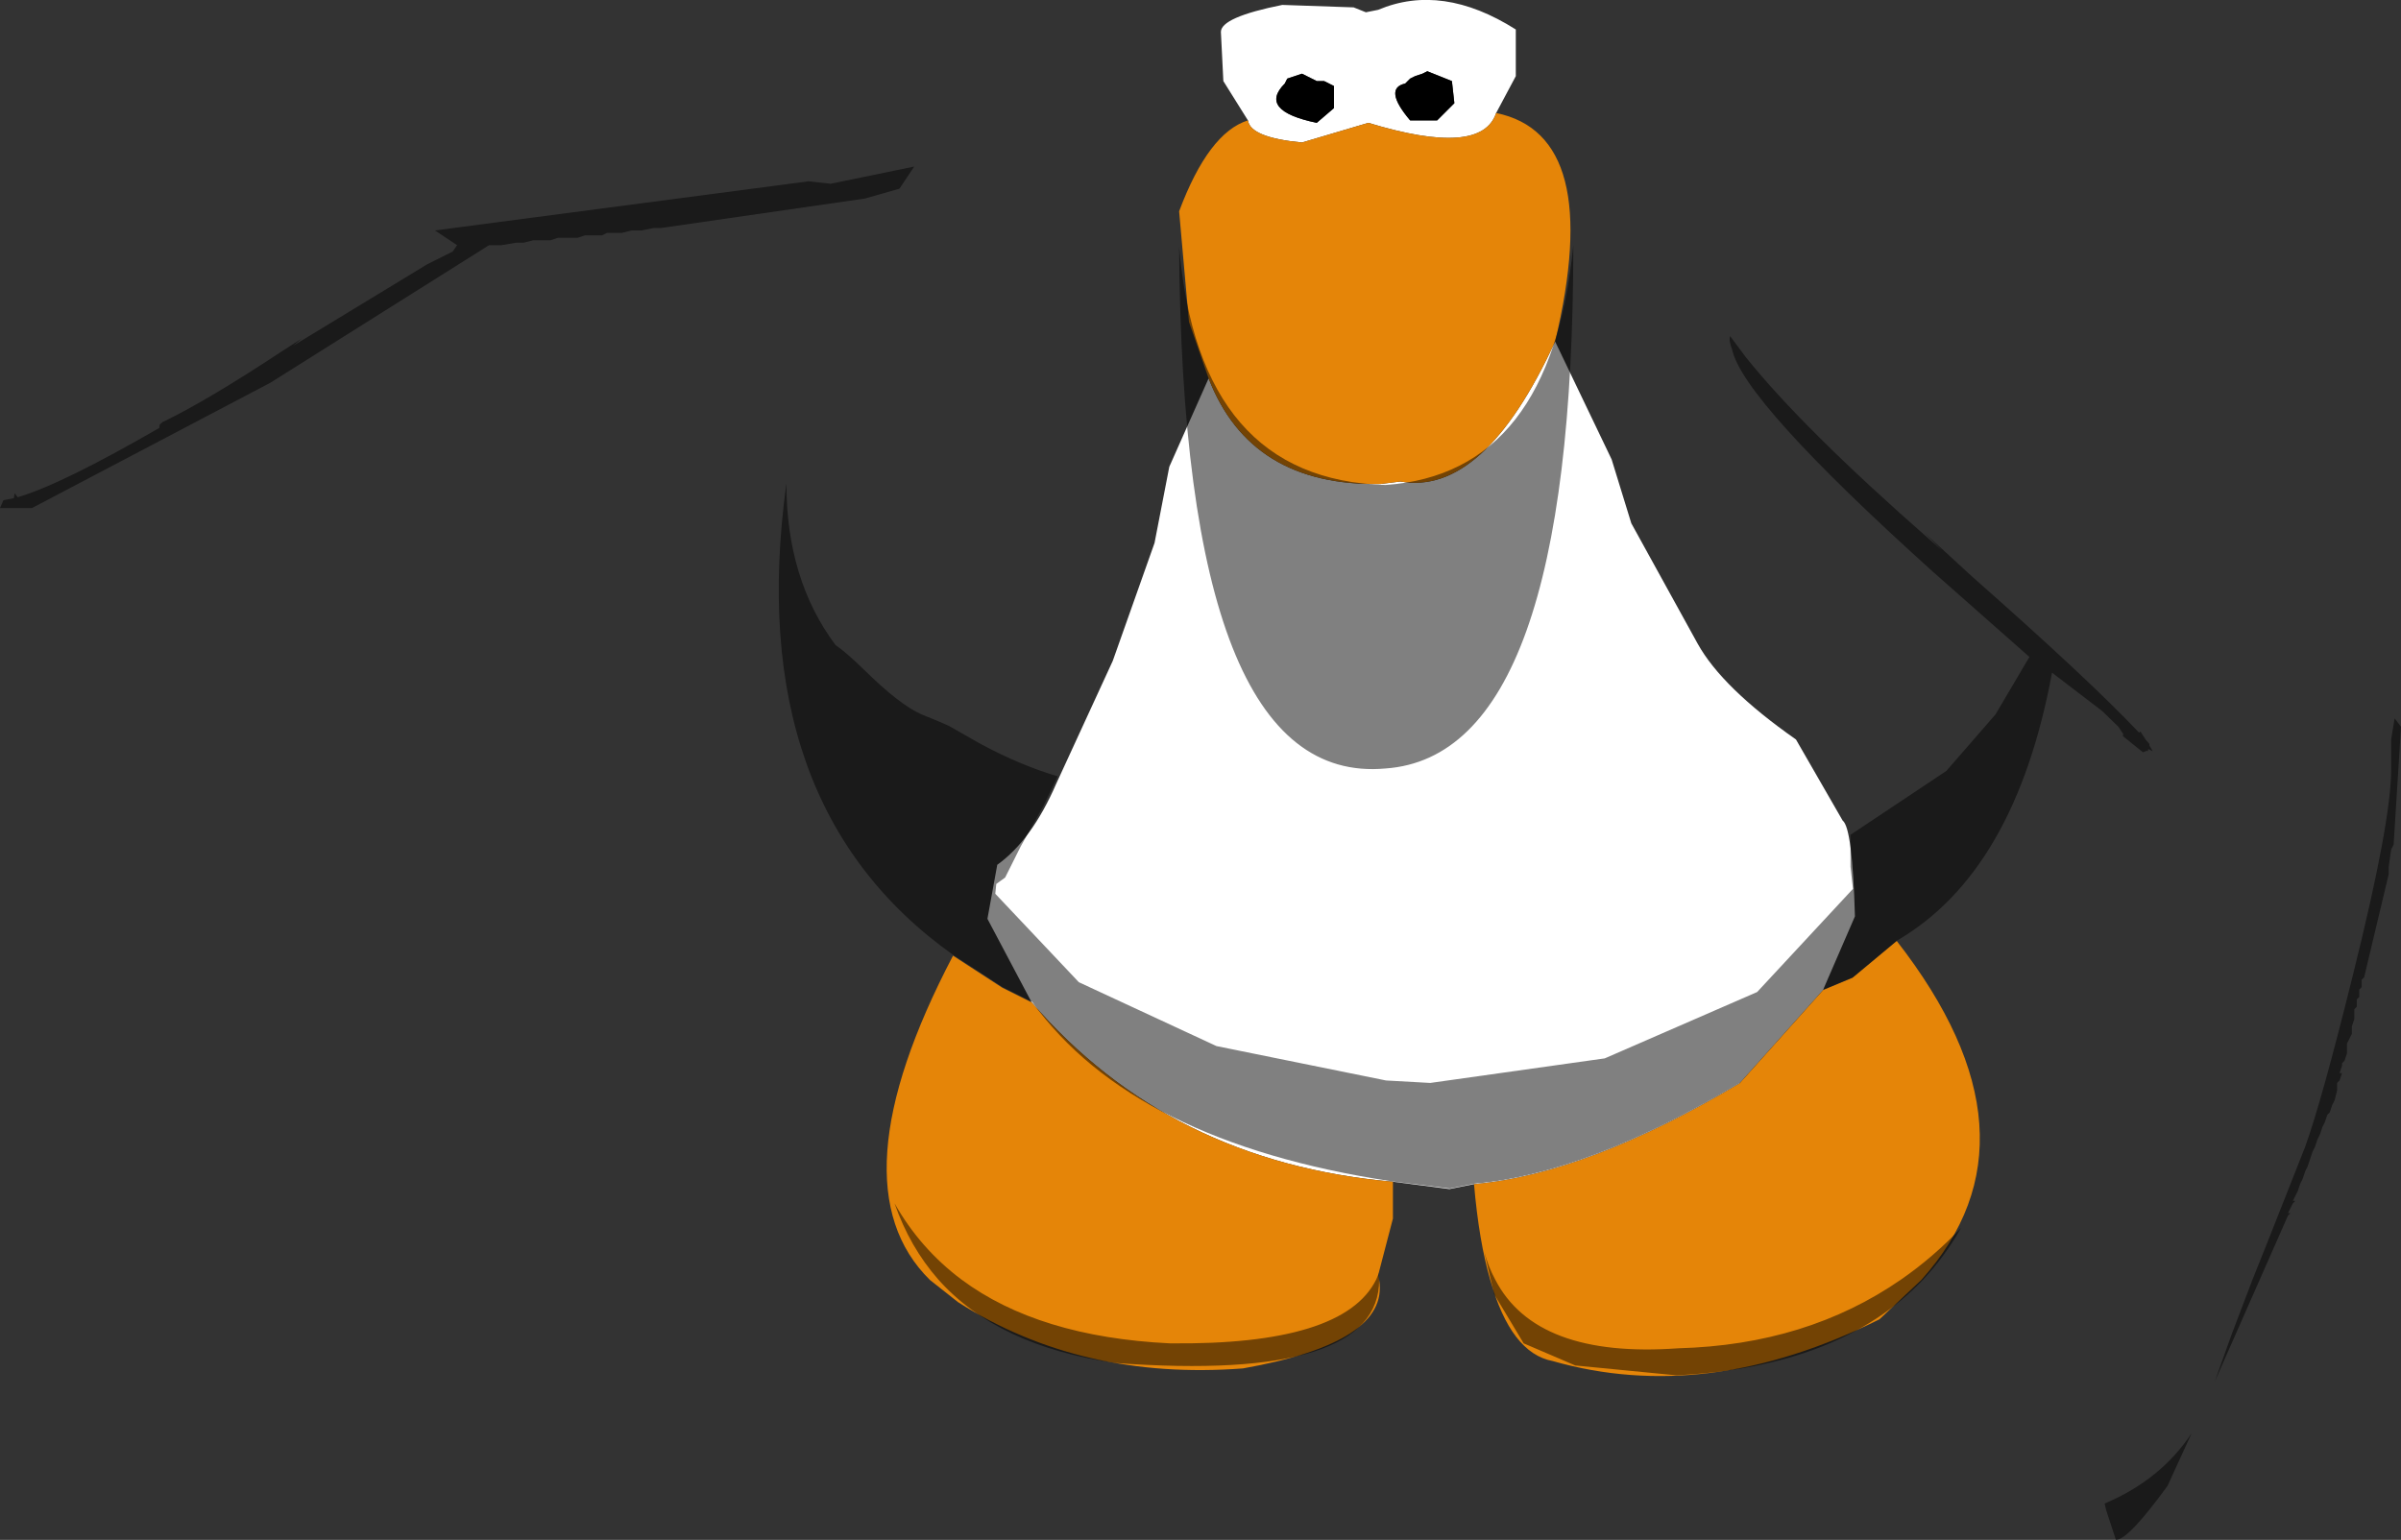 <?xml version="1.0" encoding="UTF-8" standalone="no"?>
<svg xmlns:ffdec="https://www.free-decompiler.com/flash" xmlns:xlink="http://www.w3.org/1999/xlink" ffdec:objectType="shape" height="156.7px" width="244.25px" xmlns="http://www.w3.org/2000/svg">
  <rect width="100%" height="100%" fill="#333333" stroke="none"/>
  <g transform="matrix(1.0, 0.0, 0.0, 1.0, 146.2, 38.25)">
    <path d="M-19.25 -26.0 L-21.75 -30.0 -22.0 -35.0 Q-22.0 -36.5 -15.75 -37.75 L-8.5 -37.5 -7.25 -37.0 -6.0 -37.25 Q0.5 -40.0 8.0 -35.25 L8.0 -30.5 6.0 -26.75 Q4.5 -22.25 -7.0 -25.75 L-13.75 -23.75 Q-19.0 -24.25 -19.25 -26.0 M12.0 -3.5 L17.75 8.5 19.75 15.0 26.5 27.25 Q29.0 31.75 36.5 37.0 L41.25 45.25 Q42.25 46.0 42.5 55.0 L39.25 62.5 30.75 72.0 Q15.25 81.25 3.75 82.25 L1.25 82.75 -4.5 82.0 Q-27.25 80.0 -41.25 63.75 L-45.75 55.25 -44.75 49.75 Q-41.25 47.25 -38.75 41.5 L-33.0 29.0 -28.75 17.0 -27.25 9.25 -23.25 0.25 Q-19.0 11.25 -5.75 11.0 L-3.75 10.75 Q4.75 12.25 12.0 -3.5 M1.75 -27.75 L1.5 -30.0 -1.0 -31.0 -1.5 -30.75 -2.25 -30.5 -2.75 -30.25 -3.25 -29.75 Q-5.5 -29.25 -2.75 -26.0 L0.0 -26.0 1.75 -27.75 M-10.5 -29.5 L-11.5 -30.0 -12.25 -30.0 -13.75 -30.75 -15.25 -30.25 -15.5 -29.75 Q-18.25 -27.0 -12.25 -25.75 L-10.5 -27.25 -10.5 -29.5" fill="#ffffff" fill-rule="evenodd" stroke="none"/>
    <path d="M1.75 -27.75 L0.0 -26.0 -2.75 -26.0 Q-5.5 -29.25 -3.25 -29.75 L-2.75 -30.25 -2.25 -30.5 -1.5 -30.75 -1.0 -31.0 1.5 -30.0 1.75 -27.75 M-10.5 -29.5 L-10.5 -27.25 -12.25 -25.75 Q-18.25 -27.0 -15.5 -29.75 L-15.25 -30.25 -13.75 -30.75 -12.25 -30.0 -11.5 -30.0 -10.5 -29.5" fill="#000000" fill-rule="evenodd" stroke="none"/>
    <path d="M6.0 -26.75 Q17.0 -24.5 12.0 -3.5 4.75 12.25 -3.75 10.75 L-5.75 11.0 Q-19.0 11.25 -23.25 0.25 L-25.25 -5.5 -26.25 -16.75 Q-23.25 -24.75 -19.25 -26.0 -19.0 -24.25 -13.75 -23.75 L-7.0 -25.75 Q4.5 -22.25 6.0 -26.75 M39.25 62.5 L42.25 61.25 46.75 57.5 Q62.3 77.45 49.25 92.0 L45.0 96.0 Q27.5 104.75 11.75 100.25 7.5 99.45 5.4 92.0 4.25 88.05 3.75 82.25 15.25 81.25 30.75 72.0 L39.25 62.5 M-4.5 82.0 L-4.5 85.75 -6.0 91.5 -5.9 92.0 Q-4.85 98.35 -19.75 101.0 -36.25 102.25 -48.75 94.25 L-51.6 92.0 Q-61.45 82.3 -49.25 59.0 L-44.25 62.25 -41.25 63.75 Q-27.25 80.0 -4.5 82.0" fill="#e58508" fill-rule="evenodd" stroke="none"/>
    <path d="M31.4 -1.9 Q37.25 5.4 50.15 16.7 L51.35 17.75 49.55 15.95 54.45 20.45 Q66.3 30.9 71.4 36.3 L71.55 36.2 72.1 37.05 72.45 37.45 72.45 37.6 72.8 38.2 72.3 37.95 72.35 38.0 72.3 38.1 72.3 38.2 72.2 38.15 71.8 38.3 69.75 36.65 69.8 36.45 69.3 35.7 67.65 34.1 62.55 30.2 Q58.8 50.45 46.8 57.45 L42.3 61.2 39.3 62.45 30.8 71.95 Q15.3 81.2 3.8 82.2 L1.3 82.7 -4.7 81.95 Q-30.95 77.95 -41.2 63.7 L-44.2 62.2 -49.2 58.95 Q-70.7 43.7 -66.2 10.95 -66.2 20.7 -61.2 27.4 -60.2 28.05 -58.2 30.0 -54.7 33.45 -52.45 34.45 -51.05 35.0 -49.7 35.6 L-46.45 37.45 Q-42.35 39.65 -38.6 40.75 L-40.1 43.85 -42.35 47.85 -43.95 51.05 -44.85 51.7 -44.95 52.7 -36.45 61.7 -22.45 68.2 -5.2 71.7 -0.7 71.95 17.05 69.45 32.55 62.7 42.3 52.2 42.05 49.95 42.05 46.7 51.8 40.2 56.8 34.45 60.25 28.6 50.4 19.9 Q31.1 2.5 30.0 -2.7 29.65 -3.6 29.8 -4.05 L31.4 -1.9 M98.05 35.7 L97.3 47.7 97.05 48.2 96.8 49.95 96.8 50.7 94.3 61.2 94.05 61.45 94.05 62.2 93.8 62.45 93.8 63.2 93.55 63.45 93.55 64.2 93.3 64.45 93.3 65.45 93.05 66.2 93.05 66.95 92.55 67.95 92.55 68.95 92.3 69.7 92.05 69.95 92.05 70.2 91.8 70.95 92.05 70.95 91.8 71.7 91.55 71.95 91.55 72.7 91.3 73.7 91.05 74.2 90.8 74.95 90.55 75.2 90.3 75.95 90.05 76.45 89.8 77.2 89.55 77.7 89.3 78.45 89.05 78.95 88.55 80.45 88.3 80.95 88.05 81.7 87.8 82.2 87.55 82.95 87.05 83.95 87.3 83.95 87.05 84.2 86.55 85.2 86.8 85.2 86.55 85.45 79.1 102.35 80.8 97.6 82.95 91.95 84.55 87.95 88.3 78.45 Q90.0 73.75 93.2 60.8 97.05 45.35 97.05 40.05 L97.05 37.0 97.4 34.85 98.05 35.7 M8.8 98.45 L5.8 93.45 4.8 89.15 Q5.2 90.65 5.9 91.95 10.05 100.0 24.55 98.95 37.6 98.6 47.2 91.95 50.45 89.7 53.3 86.7 51.65 89.6 49.45 91.95 40.95 100.9 24.3 101.7 L14.05 100.7 8.8 98.45 M69.05 118.45 L68.05 115.4 67.9 114.75 Q73.6 112.35 76.75 107.6 L74.3 112.95 Q70.3 118.45 69.05 118.45 M-115.5 -3.8 L-116.4 -3.05 -102.75 -11.35 -100.15 -12.65 -99.7 -13.3 -101.95 -14.8 -63.95 -19.8 -61.7 -19.55 -53.2 -21.3 -54.7 -19.05 -58.2 -18.05 -78.95 -15.05 -79.7 -15.05 -80.95 -14.8 -81.95 -14.8 -82.95 -14.55 -84.45 -14.55 -84.95 -14.3 -86.7 -14.3 -87.45 -14.05 -89.45 -14.05 -90.2 -13.8 -91.95 -13.8 -92.95 -13.55 -93.7 -13.55 -95.2 -13.3 -96.45 -13.3 -118.7 0.7 -142.95 13.45 -146.2 13.45 -145.85 12.65 -144.8 12.45 -144.7 11.95 -144.4 12.35 Q-139.95 11.05 -130.0 5.3 L-129.95 4.95 -129.6 4.65 -129.55 4.65 Q-125.1 2.5 -117.6 -2.45 L-115.5 -3.8 M-48.4 91.95 Q-40.55 97.8 -27.2 98.45 -9.5 98.65 -6.2 91.95 L-5.9 91.25 -5.95 91.45 -5.9 91.95 Q-5.85 102.4 -32.7 100.45 -44.7 98.75 -50.75 91.95 -53.65 88.65 -55.2 84.2 -52.6 88.8 -48.4 91.95 M-5.25 39.95 Q-25.9 41.85 -26.25 -13.15 -24.25 10.6 -5.25 11.1 11.6 9.95 13.85 -13.3 13.85 38.6 -5.25 39.95" fill="#000000" fill-opacity="0.498" fill-rule="evenodd" stroke="none"/>
  </g>
</svg>
